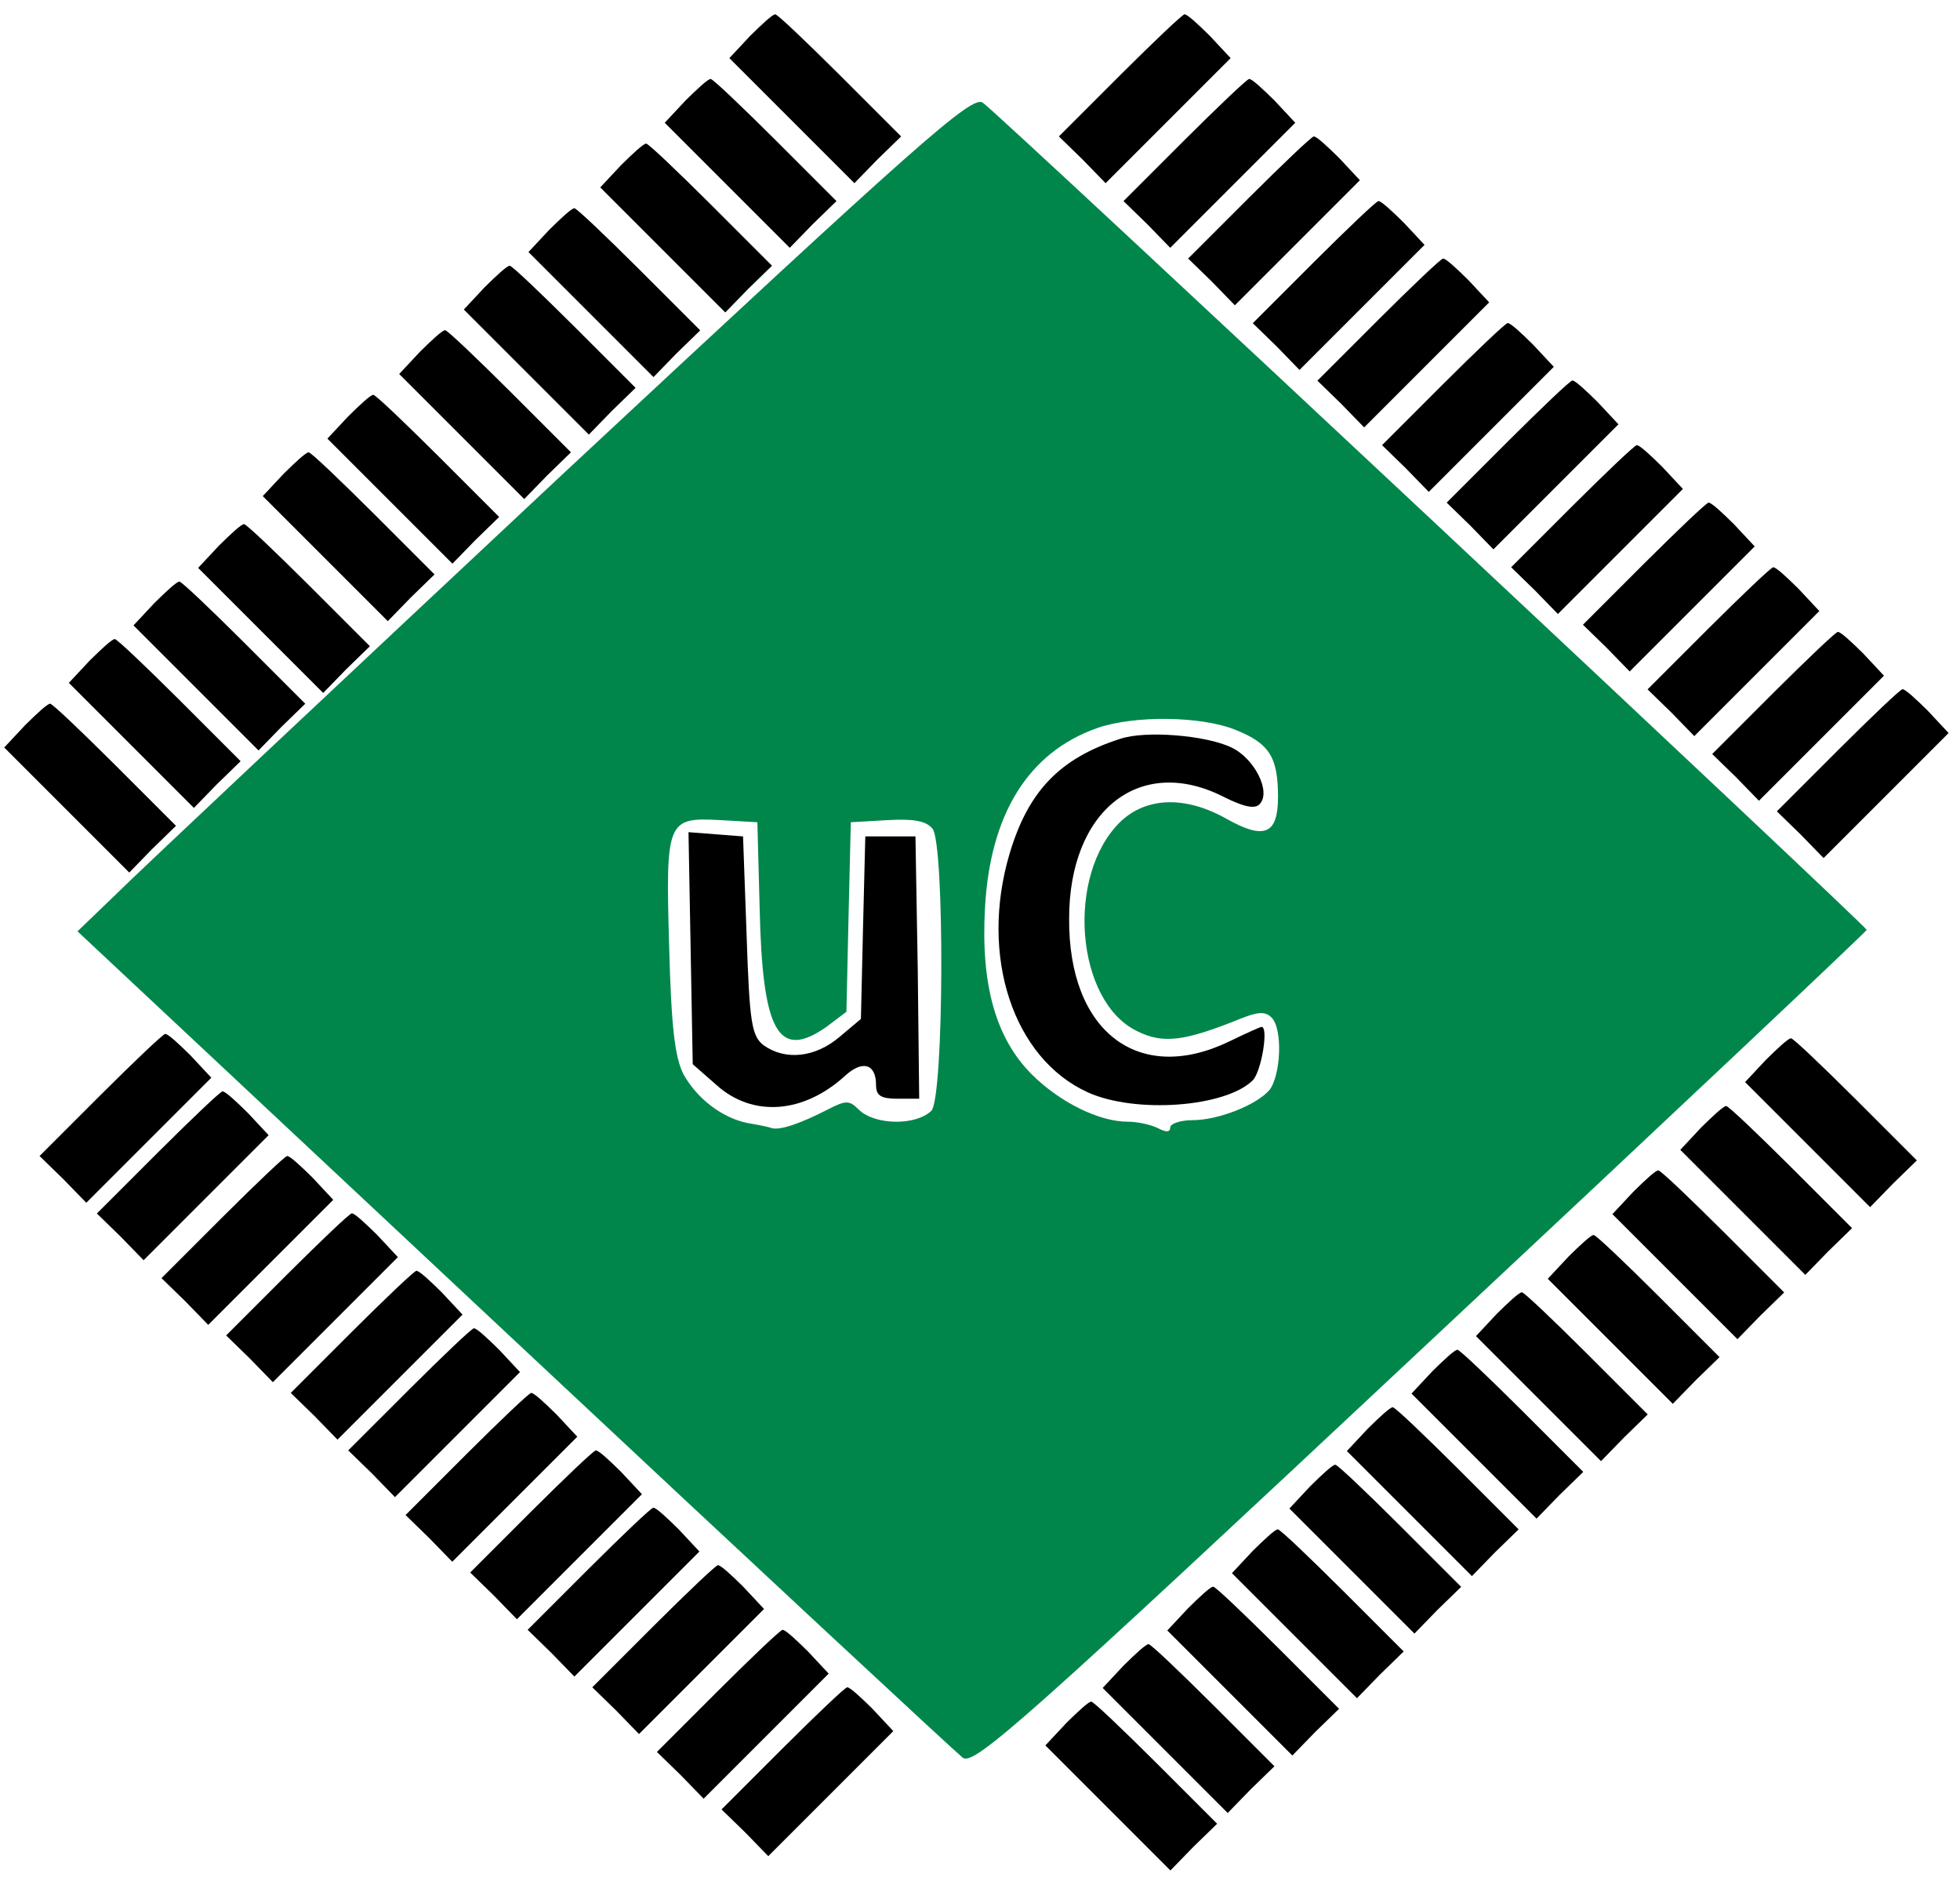 <?xml version="1.0" encoding="UTF-8"?>
<!DOCTYPE svg PUBLIC "-//W3C//DTD SVG 1.1//EN" "http://www.w3.org/Graphics/SVG/1.1/DTD/svg11.dtd">
<svg version="1.2" width="120.39mm" height="115.53mm" viewBox="0 0 12039 11553" preserveAspectRatio="xMidYMid" fill-rule="evenodd" stroke-width="28.222" stroke-linejoin="round" xmlns="http://www.w3.org/2000/svg" xmlns:ooo="http://xml.openoffice.org/svg/export" xmlns:xlink="http://www.w3.org/1999/xlink" xmlns:presentation="http://sun.com/xmlns/staroffice/presentation" xmlns:smil="http://www.w3.org/2001/SMIL20/" xmlns:anim="urn:oasis:names:tc:opendocument:xmlns:animation:1.0" xml:space="preserve">
 <defs class="ClipPathGroup">
  <clipPath id="presentation_clip_path" clipPathUnits="userSpaceOnUse">
   <rect x="0" y="0" width="12039" height="11553"/>
  </clipPath>
  <clipPath id="presentation_clip_path_shrink" clipPathUnits="userSpaceOnUse">
   <rect x="12" y="11" width="12015" height="11530"/>
  </clipPath>
 </defs>
 <defs class="TextShapeIndex">
  <g ooo:slide="id1" ooo:id-list="id3 id4 id5 id6 id7 id8 id9 id10 id11 id12 id13 id14 id15 id16 id17 id18 id19 id20 id21 id22 id23 id24 id25 id26 id27 id28 id29 id30 id31 id32 id33 id34 id35 id36 id37 id38 id39 id40 id41 id42 id43 id44 id45 id46 id47 id48 id49 id50 id51 id52 id53"/>
 </defs>
 <defs class="EmbeddedBulletChars">
  <g id="bullet-char-template-57356" transform="scale(0,-0)">
   <path d="M 580,1141 L 1163,571 580,0 -4,571 580,1141 Z"/>
  </g>
  <g id="bullet-char-template-57354" transform="scale(0,-0)">
   <path d="M 8,1128 L 1137,1128 1137,0 8,0 8,1128 Z"/>
  </g>
  <g id="bullet-char-template-10146" transform="scale(0,-0)">
   <path d="M 174,0 L 602,739 174,1481 1456,739 174,0 Z M 1358,739 L 309,1346 659,739 1358,739 Z"/>
  </g>
  <g id="bullet-char-template-10132" transform="scale(0,-0)">
   <path d="M 2015,739 L 1276,0 717,0 1260,543 174,543 174,936 1260,936 717,1481 1274,1481 2015,739 Z"/>
  </g>
  <g id="bullet-char-template-10007" transform="scale(0,-0)">
   <path d="M 0,-2 C -7,14 -16,27 -25,37 L 356,567 C 262,823 215,952 215,954 215,979 228,992 255,992 264,992 276,990 289,987 310,991 331,999 354,1012 L 381,999 492,748 772,1049 836,1024 860,1049 C 881,1039 901,1025 922,1006 886,937 835,863 770,784 769,783 710,716 594,584 L 774,223 C 774,196 753,168 711,139 L 727,119 C 717,90 699,76 672,76 641,76 570,178 457,381 L 164,-76 C 142,-110 111,-127 72,-127 30,-127 9,-110 8,-76 1,-67 -2,-52 -2,-32 -2,-23 -1,-13 0,-2 Z"/>
  </g>
  <g id="bullet-char-template-10004" transform="scale(0,-0)">
   <path d="M 285,-33 C 182,-33 111,30 74,156 52,228 41,333 41,471 41,549 55,616 82,672 116,743 169,778 240,778 293,778 328,747 346,684 L 369,508 C 377,444 397,411 428,410 L 1163,1116 C 1174,1127 1196,1133 1229,1133 1271,1133 1292,1118 1292,1087 L 1292,965 C 1292,929 1282,901 1262,881 L 442,47 C 390,-6 338,-33 285,-33 Z"/>
  </g>
  <g id="bullet-char-template-9679" transform="scale(0,-0)">
   <path d="M 813,0 C 632,0 489,54 383,161 276,268 223,411 223,592 223,773 276,916 383,1023 489,1130 632,1184 813,1184 992,1184 1136,1130 1245,1023 1353,916 1407,772 1407,592 1407,412 1353,268 1245,161 1136,54 992,0 813,0 Z"/>
  </g>
  <g id="bullet-char-template-8226" transform="scale(0,-0)">
   <path d="M 346,457 C 273,457 209,483 155,535 101,586 74,649 74,723 74,796 101,859 155,911 209,963 273,989 346,989 419,989 480,963 531,910 582,859 608,796 608,723 608,648 583,586 532,535 482,483 420,457 346,457 Z"/>
  </g>
  <g id="bullet-char-template-8211" transform="scale(0,-0)">
   <path d="M -4,459 L 1135,459 1135,606 -4,606 -4,459 Z"/>
  </g>
  <g id="bullet-char-template-61548" transform="scale(0,-0)">
   <path d="M 173,740 C 173,903 231,1043 346,1159 462,1274 601,1332 765,1332 928,1332 1067,1274 1183,1159 1299,1043 1357,903 1357,740 1357,577 1299,437 1183,322 1067,206 928,148 765,148 601,148 462,206 346,322 231,437 173,577 173,740 Z"/>
  </g>
 </defs>
 <defs class="TextEmbeddedBitmaps"/>
 <g>
  <g id="id2" class="Master_Slide">
   <g id="bg-id2" class="Background"/>
   <g id="bo-id2" class="BackgroundObjects"/>
  </g>
 </g>
 <g class="SlideGroup">
  <g>
   <g id="container-id1">
    <g id="id1" class="Slide" clip-path="url(#presentation_clip_path)">
     <g class="Page">
      <g class="com.sun.star.drawing.ClosedBezierShape">
       <g id="id3">
        <rect class="BoundingBox" stroke="none" fill="none" x="4480" y="88" width="1056" height="1038"/>
        <path fill="rgb(0,0,0)" stroke="none" d="M 4608,220 L 4480,357 4864,741 5248,1125 5389,980 5535,838 5160,463 C 4952,256 4776,88 4762,88 4745,88 4679,150 4608,220 Z"/>
       </g>
      </g>
      <g class="com.sun.star.drawing.ClosedBezierShape">
       <g id="id4">
        <rect class="BoundingBox" stroke="none" fill="none" x="6504" y="88" width="1057" height="1038"/>
        <path fill="rgb(0,0,0)" stroke="none" d="M 6879,463 L 6504,838 6650,980 6791,1125 7175,741 7559,357 7431,220 C 7360,150 7294,88 7276,88 7263,88 7087,256 6879,463 Z"/>
       </g>
      </g>
      <g class="com.sun.star.drawing.ClosedBezierShape">
       <g id="id5">
        <rect class="BoundingBox" stroke="none" fill="none" x="4083" y="485" width="1056" height="1038"/>
        <path fill="rgb(0,0,0)" stroke="none" d="M 4211,617 L 4083,754 4467,1138 4851,1522 4992,1377 5138,1235 4763,860 C 4555,653 4379,485 4365,485 4348,485 4282,547 4211,617 Z"/>
       </g>
      </g>
      <g class="com.sun.star.drawing.ClosedBezierShape">
       <g id="id6">
        <rect class="BoundingBox" stroke="none" fill="none" x="6901" y="485" width="1056" height="1038"/>
        <path fill="rgb(0,0,0)" stroke="none" d="M 7276,860 L 6901,1235 7047,1377 7188,1522 7572,1138 7956,754 7828,617 C 7757,547 7691,485 7673,485 7660,485 7484,653 7276,860 Z"/>
       </g>
      </g>
      <g class="com.sun.star.drawing.ClosedBezierShape">
       <g id="id7">
        <rect class="BoundingBox" stroke="none" fill="none" x="476" y="626" width="10991" height="10176"/>
        <path fill="rgb(0,134,75)" stroke="none" d="M 3453,2915 C 2077,4203 842,5363 714,5491 L 476,5720 3157,8230 C 4630,9610 5874,10765 5914,10796 5984,10845 6297,10567 8727,8291 10236,6880 11466,5720 11466,5711 11466,5689 6139,701 6037,631 5971,582 5653,865 3453,2915 Z M 7585,4481 C 7797,4565 7850,4649 7850,4895 7850,5125 7766,5160 7532,5028 7281,4887 7043,4895 6884,5045 6544,5372 6606,6152 6985,6333 7144,6413 7276,6395 7616,6258 7726,6214 7770,6210 7810,6249 7881,6320 7867,6607 7797,6695 7717,6787 7484,6880 7321,6880 7250,6880 7188,6902 7188,6924 7188,6955 7162,6955 7113,6929 7069,6907 6985,6889 6924,6889 6752,6889 6509,6770 6337,6598 6117,6377 6024,6051 6050,5579 6081,5001 6315,4622 6738,4472 6963,4393 7373,4397 7585,4481 Z M 4666,5579 C 4683,6338 4780,6514 5076,6307 L 5199,6214 5212,5632 5226,5050 5451,5037 C 5609,5028 5689,5041 5728,5090 5803,5182 5799,6748 5720,6823 5623,6915 5371,6911 5274,6814 5217,6757 5195,6757 5085,6814 4913,6902 4794,6942 4741,6929 4719,6920 4648,6907 4595,6898 4436,6867 4282,6748 4198,6598 4145,6492 4123,6307 4110,5808 4088,5037 4097,5019 4427,5037 L 4652,5050 4666,5579 Z"/>
       </g>
      </g>
      <g class="com.sun.star.drawing.ClosedBezierShape">
       <g id="id8">
        <rect class="BoundingBox" stroke="none" fill="none" x="6133" y="4511" width="1635" height="2278"/>
        <path fill="rgb(0,0,0)" stroke="none" d="M 6880,4538 C 6509,4657 6315,4860 6201,5244 6015,5871 6223,6501 6682,6709 6973,6841 7529,6801 7696,6634 7749,6576 7793,6307 7749,6307 7741,6307 7652,6347 7551,6396 6995,6665 6562,6338 6567,5641 6567,4975 7004,4631 7520,4896 7635,4953 7705,4971 7736,4940 7811,4865 7705,4657 7564,4591 7410,4516 7035,4485 6880,4538 Z"/>
       </g>
      </g>
      <g class="com.sun.star.drawing.ClosedBezierShape">
       <g id="id9">
        <rect class="BoundingBox" stroke="none" fill="none" x="4229" y="5111" width="1419" height="1690"/>
        <path fill="rgb(0,0,0)" stroke="none" d="M 4242,5821 L 4255,6536 4401,6664 C 4622,6863 4935,6841 5191,6607 5297,6510 5381,6532 5381,6664 5381,6730 5412,6748 5513,6748 L 5646,6748 5637,5941 5623,5137 5469,5137 5315,5137 5301,5698 5288,6258 5156,6369 C 5006,6496 4825,6514 4692,6421 4617,6364 4604,6285 4586,5746 L 4564,5137 4397,5124 4229,5111 4242,5821 Z"/>
       </g>
      </g>
      <g class="com.sun.star.drawing.ClosedBezierShape">
       <g id="id10">
        <rect class="BoundingBox" stroke="none" fill="none" x="7298" y="838" width="1056" height="1038"/>
        <path fill="rgb(0,0,0)" stroke="none" d="M 7673,1213 L 7298,1588 7444,1730 7585,1875 7969,1491 8353,1107 8225,970 C 8154,900 8088,838 8070,838 8057,838 7881,1006 7673,1213 Z"/>
       </g>
      </g>
      <g class="com.sun.star.drawing.ClosedBezierShape">
       <g id="id11">
        <rect class="BoundingBox" stroke="none" fill="none" x="3687" y="882" width="1056" height="1038"/>
        <path fill="rgb(0,0,0)" stroke="none" d="M 3815,1014 L 3687,1151 4071,1535 4455,1919 4596,1774 4742,1632 4367,1257 C 4159,1050 3983,882 3969,882 3952,882 3886,944 3815,1014 Z"/>
       </g>
      </g>
      <g class="com.sun.star.drawing.ClosedBezierShape">
       <g id="id12">
        <rect class="BoundingBox" stroke="none" fill="none" x="7695" y="1235" width="1056" height="1038"/>
        <path fill="rgb(0,0,0)" stroke="none" d="M 8070,1610 L 7695,1985 7841,2127 7982,2272 8366,1888 8750,1504 8622,1367 C 8551,1297 8485,1235 8467,1235 8454,1235 8278,1403 8070,1610 Z"/>
       </g>
      </g>
      <g class="com.sun.star.drawing.ClosedBezierShape">
       <g id="id13">
        <rect class="BoundingBox" stroke="none" fill="none" x="3246" y="1279" width="1056" height="1038"/>
        <path fill="rgb(0,0,0)" stroke="none" d="M 3374,1411 L 3246,1548 3630,1932 4014,2316 4155,2171 4301,2029 3926,1654 C 3718,1447 3542,1279 3528,1279 3511,1279 3445,1341 3374,1411 Z"/>
       </g>
      </g>
      <g class="com.sun.star.drawing.ClosedBezierShape">
       <g id="id14">
        <rect class="BoundingBox" stroke="none" fill="none" x="8092" y="1588" width="1056" height="1038"/>
        <path fill="rgb(0,0,0)" stroke="none" d="M 8467,1963 L 8092,2338 8238,2480 8379,2625 8763,2241 9147,1857 9019,1720 C 8948,1650 8882,1588 8864,1588 8851,1588 8675,1756 8467,1963 Z"/>
       </g>
      </g>
      <g class="com.sun.star.drawing.ClosedBezierShape">
       <g id="id15">
        <rect class="BoundingBox" stroke="none" fill="none" x="2849" y="1632" width="1056" height="1038"/>
        <path fill="rgb(0,0,0)" stroke="none" d="M 2977,1764 L 2849,1901 3233,2285 3617,2669 3758,2524 3904,2382 3529,2007 C 3321,1800 3145,1632 3131,1632 3114,1632 3048,1694 2977,1764 Z"/>
       </g>
      </g>
      <g class="com.sun.star.drawing.ClosedBezierShape">
       <g id="id16">
        <rect class="BoundingBox" stroke="none" fill="none" x="8489" y="1984" width="1056" height="1038"/>
        <path fill="rgb(0,0,0)" stroke="none" d="M 8864,2359 L 8489,2734 8635,2876 8776,3021 9160,2637 9544,2253 9416,2116 C 9345,2046 9279,1984 9261,1984 9248,1984 9072,2152 8864,2359 Z"/>
       </g>
      </g>
      <g class="com.sun.star.drawing.ClosedBezierShape">
       <g id="id17">
        <rect class="BoundingBox" stroke="none" fill="none" x="2452" y="2028" width="1056" height="1038"/>
        <path fill="rgb(0,0,0)" stroke="none" d="M 2580,2160 L 2452,2297 2836,2681 3220,3065 3361,2920 3507,2778 3132,2403 C 2924,2196 2748,2028 2734,2028 2717,2028 2651,2090 2580,2160 Z"/>
       </g>
      </g>
      <g class="com.sun.star.drawing.ClosedBezierShape">
       <g id="id18">
        <rect class="BoundingBox" stroke="none" fill="none" x="8886" y="2337" width="1056" height="1038"/>
        <path fill="rgb(0,0,0)" stroke="none" d="M 9261,2712 L 8886,3087 9032,3229 9173,3374 9557,2990 9941,2606 9813,2469 C 9742,2399 9676,2337 9658,2337 9645,2337 9469,2505 9261,2712 Z"/>
       </g>
      </g>
      <g class="com.sun.star.drawing.ClosedBezierShape">
       <g id="id19">
        <rect class="BoundingBox" stroke="none" fill="none" x="2011" y="2425" width="1056" height="1038"/>
        <path fill="rgb(0,0,0)" stroke="none" d="M 2139,2557 L 2011,2694 2395,3078 2779,3462 2920,3317 3066,3175 2691,2800 C 2483,2593 2307,2425 2293,2425 2276,2425 2210,2487 2139,2557 Z"/>
       </g>
      </g>
      <g class="com.sun.star.drawing.ClosedBezierShape">
       <g id="id20">
        <rect class="BoundingBox" stroke="none" fill="none" x="9282" y="2734" width="1056" height="1038"/>
        <path fill="rgb(0,0,0)" stroke="none" d="M 9657,3109 L 9282,3484 9428,3626 9569,3771 9953,3387 10337,3003 10209,2866 C 10138,2796 10072,2734 10054,2734 10041,2734 9865,2902 9657,3109 Z"/>
       </g>
      </g>
      <g class="com.sun.star.drawing.ClosedBezierShape">
       <g id="id21">
        <rect class="BoundingBox" stroke="none" fill="none" x="1614" y="2778" width="1056" height="1038"/>
        <path fill="rgb(0,0,0)" stroke="none" d="M 1742,2910 L 1614,3047 1998,3431 2382,3815 2523,3670 2669,3528 2294,3153 C 2086,2946 1910,2778 1896,2778 1879,2778 1813,2840 1742,2910 Z"/>
       </g>
      </g>
      <g class="com.sun.star.drawing.ClosedBezierShape">
       <g id="id22">
        <rect class="BoundingBox" stroke="none" fill="none" x="9723" y="3087" width="1057" height="1038"/>
        <path fill="rgb(0,0,0)" stroke="none" d="M 10098,3462 L 9723,3837 9869,3979 10010,4124 10394,3740 10778,3356 10650,3219 C 10579,3149 10513,3087 10495,3087 10482,3087 10306,3255 10098,3462 Z"/>
       </g>
      </g>
      <g class="com.sun.star.drawing.ClosedBezierShape">
       <g id="id23">
        <rect class="BoundingBox" stroke="none" fill="none" x="1217" y="3219" width="1056" height="1038"/>
        <path fill="rgb(0,0,0)" stroke="none" d="M 1345,3351 L 1217,3488 1601,3872 1985,4256 2126,4111 2272,3969 1897,3594 C 1689,3387 1513,3219 1499,3219 1482,3219 1416,3281 1345,3351 Z"/>
       </g>
      </g>
      <g class="com.sun.star.drawing.ClosedBezierShape">
       <g id="id24">
        <rect class="BoundingBox" stroke="none" fill="none" x="10120" y="3484" width="1056" height="1038"/>
        <path fill="rgb(0,0,0)" stroke="none" d="M 10495,3859 L 10120,4234 10266,4376 10407,4521 10791,4137 11175,3753 11047,3616 C 10976,3546 10910,3484 10892,3484 10879,3484 10703,3652 10495,3859 Z"/>
       </g>
      </g>
      <g class="com.sun.star.drawing.ClosedBezierShape">
       <g id="id25">
        <rect class="BoundingBox" stroke="none" fill="none" x="820" y="3572" width="1056" height="1038"/>
        <path fill="rgb(0,0,0)" stroke="none" d="M 948,3704 L 820,3841 1204,4225 1588,4609 1729,4464 1875,4322 1500,3947 C 1292,3740 1116,3572 1102,3572 1085,3572 1019,3634 948,3704 Z"/>
       </g>
      </g>
      <g class="com.sun.star.drawing.ClosedBezierShape">
       <g id="id26">
        <rect class="BoundingBox" stroke="none" fill="none" x="10517" y="3881" width="1056" height="1038"/>
        <path fill="rgb(0,0,0)" stroke="none" d="M 10892,4256 L 10517,4631 10663,4773 10804,4918 11188,4534 11572,4150 11444,4013 C 11373,3943 11307,3881 11289,3881 11276,3881 11100,4049 10892,4256 Z"/>
       </g>
      </g>
      <g class="com.sun.star.drawing.ClosedBezierShape">
       <g id="id27">
        <rect class="BoundingBox" stroke="none" fill="none" x="423" y="3925" width="1056" height="1038"/>
        <path fill="rgb(0,0,0)" stroke="none" d="M 551,4057 L 423,4194 807,4578 1191,4962 1332,4817 1478,4675 1103,4300 C 895,4093 719,3925 705,3925 688,3925 622,3987 551,4057 Z"/>
       </g>
      </g>
      <g class="com.sun.star.drawing.ClosedBezierShape">
       <g id="id28">
        <rect class="BoundingBox" stroke="none" fill="none" x="10914" y="4233" width="1056" height="1038"/>
        <path fill="rgb(0,0,0)" stroke="none" d="M 11289,4608 L 10914,4983 11060,5125 11201,5270 11585,4886 11969,4502 11841,4365 C 11770,4295 11704,4233 11686,4233 11673,4233 11497,4401 11289,4608 Z"/>
       </g>
      </g>
      <g class="com.sun.star.drawing.ClosedBezierShape">
       <g id="id29">
        <rect class="BoundingBox" stroke="none" fill="none" x="26" y="4322" width="1056" height="1038"/>
        <path fill="rgb(0,0,0)" stroke="none" d="M 154,4454 L 26,4591 410,4975 794,5359 935,5214 1081,5072 706,4697 C 498,4490 322,4322 308,4322 291,4322 225,4384 154,4454 Z"/>
       </g>
      </g>
      <g class="com.sun.star.drawing.ClosedBezierShape">
       <g id="id30">
        <rect class="BoundingBox" stroke="none" fill="none" x="243" y="6350" width="1056" height="1038"/>
        <path fill="rgb(0,0,0)" stroke="none" d="M 618,6725 L 243,7100 389,7242 530,7387 914,7003 1298,6619 1170,6482 C 1099,6412 1033,6350 1015,6350 1002,6350 826,6518 618,6725 Z"/>
       </g>
      </g>
      <g class="com.sun.star.drawing.ClosedBezierShape">
       <g id="id31">
        <rect class="BoundingBox" stroke="none" fill="none" x="10719" y="6377" width="1056" height="1038"/>
        <path fill="rgb(0,0,0)" stroke="none" d="M 10847,6509 L 10719,6646 11103,7030 11487,7414 11628,7269 11774,7127 11399,6752 C 11191,6545 11015,6377 11001,6377 10984,6377 10918,6439 10847,6509 Z"/>
       </g>
      </g>
      <g class="com.sun.star.drawing.ClosedBezierShape">
       <g id="id32">
        <rect class="BoundingBox" stroke="none" fill="none" x="595" y="6703" width="1056" height="1038"/>
        <path fill="rgb(0,0,0)" stroke="none" d="M 970,7078 L 595,7453 741,7595 882,7740 1266,7356 1650,6972 1522,6835 C 1451,6765 1385,6703 1367,6703 1354,6703 1178,6871 970,7078 Z"/>
       </g>
      </g>
      <g class="com.sun.star.drawing.ClosedBezierShape">
       <g id="id33">
        <rect class="BoundingBox" stroke="none" fill="none" x="10321" y="6793" width="1056" height="1038"/>
        <path fill="rgb(0,0,0)" stroke="none" d="M 10449,6925 L 10321,7062 10705,7446 11089,7830 11230,7685 11376,7543 11001,7168 C 10793,6961 10617,6793 10603,6793 10586,6793 10520,6855 10449,6925 Z"/>
       </g>
      </g>
      <g class="com.sun.star.drawing.ClosedBezierShape">
       <g id="id34">
        <rect class="BoundingBox" stroke="none" fill="none" x="992" y="7100" width="1056" height="1038"/>
        <path fill="rgb(0,0,0)" stroke="none" d="M 1367,7475 L 992,7850 1138,7992 1279,8137 1663,7753 2047,7369 1919,7232 C 1848,7162 1782,7100 1764,7100 1751,7100 1575,7268 1367,7475 Z"/>
       </g>
      </g>
      <g class="com.sun.star.drawing.ClosedBezierShape">
       <g id="id35">
        <rect class="BoundingBox" stroke="none" fill="none" x="9904" y="7188" width="1057" height="1038"/>
        <path fill="rgb(0,0,0)" stroke="none" d="M 10032,7320 L 9904,7457 10288,7841 10672,8225 10813,8080 10959,7938 10584,7563 C 10376,7356 10200,7188 10186,7188 10169,7188 10103,7250 10032,7320 Z"/>
       </g>
      </g>
      <g class="com.sun.star.drawing.ClosedBezierShape">
       <g id="id36">
        <rect class="BoundingBox" stroke="none" fill="none" x="1389" y="7452" width="1056" height="1038"/>
        <path fill="rgb(0,0,0)" stroke="none" d="M 1764,7827 L 1389,8202 1535,8344 1676,8489 2060,8105 2444,7721 2316,7584 C 2245,7514 2179,7452 2161,7452 2148,7452 1972,7620 1764,7827 Z"/>
       </g>
      </g>
      <g class="com.sun.star.drawing.ClosedBezierShape">
       <g id="id37">
        <rect class="BoundingBox" stroke="none" fill="none" x="9507" y="7585" width="1056" height="1038"/>
        <path fill="rgb(0,0,0)" stroke="none" d="M 9635,7717 L 9507,7854 9891,8238 10275,8622 10416,8477 10562,8335 10187,7960 C 9979,7753 9803,7585 9789,7585 9772,7585 9706,7647 9635,7717 Z"/>
       </g>
      </g>
      <g class="com.sun.star.drawing.ClosedBezierShape">
       <g id="id38">
        <rect class="BoundingBox" stroke="none" fill="none" x="1786" y="7805" width="1056" height="1038"/>
        <path fill="rgb(0,0,0)" stroke="none" d="M 2161,8180 L 1786,8555 1932,8697 2073,8842 2457,8458 2841,8074 2713,7937 C 2642,7867 2576,7805 2558,7805 2545,7805 2369,7973 2161,8180 Z"/>
       </g>
      </g>
      <g class="com.sun.star.drawing.ClosedBezierShape">
       <g id="id39">
        <rect class="BoundingBox" stroke="none" fill="none" x="9066" y="7937" width="1056" height="1038"/>
        <path fill="rgb(0,0,0)" stroke="none" d="M 9194,8069 L 9066,8206 9450,8590 9834,8974 9975,8829 10121,8687 9746,8312 C 9538,8105 9362,7937 9348,7937 9331,7937 9265,7999 9194,8069 Z"/>
       </g>
      </g>
      <g class="com.sun.star.drawing.ClosedBezierShape">
       <g id="id40">
        <rect class="BoundingBox" stroke="none" fill="none" x="2139" y="8158" width="1056" height="1038"/>
        <path fill="rgb(0,0,0)" stroke="none" d="M 2514,8533 L 2139,8908 2285,9050 2426,9195 2810,8811 3194,8427 3066,8290 C 2995,8220 2929,8158 2911,8158 2898,8158 2722,8326 2514,8533 Z"/>
       </g>
      </g>
      <g class="com.sun.star.drawing.ClosedBezierShape">
       <g id="id41">
        <rect class="BoundingBox" stroke="none" fill="none" x="8670" y="8290" width="1056" height="1038"/>
        <path fill="rgb(0,0,0)" stroke="none" d="M 8798,8422 L 8670,8559 9054,8943 9438,9327 9579,9182 9725,9040 9350,8665 C 9142,8458 8966,8290 8952,8290 8935,8290 8869,8352 8798,8422 Z"/>
       </g>
      </g>
      <g class="com.sun.star.drawing.ClosedBezierShape">
       <g id="id42">
        <rect class="BoundingBox" stroke="none" fill="none" x="2491" y="8555" width="1057" height="1038"/>
        <path fill="rgb(0,0,0)" stroke="none" d="M 2866,8930 L 2491,9305 2637,9447 2778,9592 3162,9208 3546,8824 3418,8687 C 3347,8617 3281,8555 3263,8555 3250,8555 3074,8723 2866,8930 Z"/>
       </g>
      </g>
      <g class="com.sun.star.drawing.ClosedBezierShape">
       <g id="id43">
        <rect class="BoundingBox" stroke="none" fill="none" x="8273" y="8643" width="1056" height="1038"/>
        <path fill="rgb(0,0,0)" stroke="none" d="M 8401,8775 L 8273,8912 8657,9296 9041,9680 9182,9535 9328,9393 8953,9018 C 8745,8811 8569,8643 8555,8643 8538,8643 8472,8705 8401,8775 Z"/>
       </g>
      </g>
      <g class="com.sun.star.drawing.ClosedBezierShape">
       <g id="id44">
        <rect class="BoundingBox" stroke="none" fill="none" x="2888" y="8908" width="1057" height="1038"/>
        <path fill="rgb(0,0,0)" stroke="none" d="M 3263,9283 L 2888,9658 3034,9800 3175,9945 3559,9561 3943,9177 3815,9040 C 3744,8970 3678,8908 3660,8908 3647,8908 3471,9076 3263,9283 Z"/>
       </g>
      </g>
      <g class="com.sun.star.drawing.ClosedBezierShape">
       <g id="id45">
        <rect class="BoundingBox" stroke="none" fill="none" x="7920" y="8996" width="1056" height="1038"/>
        <path fill="rgb(0,0,0)" stroke="none" d="M 8048,9128 L 7920,9265 8304,9649 8688,10033 8829,9888 8975,9746 8600,9371 C 8392,9164 8216,8996 8202,8996 8185,8996 8119,9058 8048,9128 Z"/>
       </g>
      </g>
      <g class="com.sun.star.drawing.ClosedBezierShape">
       <g id="id46">
        <rect class="BoundingBox" stroke="none" fill="none" x="3241" y="9260" width="1056" height="1038"/>
        <path fill="rgb(0,0,0)" stroke="none" d="M 3616,9635 L 3241,10010 3387,10152 3528,10297 3912,9913 4296,9529 4168,9392 C 4097,9322 4031,9260 4013,9260 4000,9260 3824,9428 3616,9635 Z"/>
       </g>
      </g>
      <g class="com.sun.star.drawing.ClosedBezierShape">
       <g id="id47">
        <rect class="BoundingBox" stroke="none" fill="none" x="7567" y="9393" width="1056" height="1038"/>
        <path fill="rgb(0,0,0)" stroke="none" d="M 7695,9525 L 7567,9662 7951,10046 8335,10430 8476,10285 8622,10143 8247,9768 C 8039,9561 7863,9393 7849,9393 7832,9393 7766,9455 7695,9525 Z"/>
       </g>
      </g>
      <g class="com.sun.star.drawing.ClosedBezierShape">
       <g id="id48">
        <rect class="BoundingBox" stroke="none" fill="none" x="3638" y="9613" width="1056" height="1038"/>
        <path fill="rgb(0,0,0)" stroke="none" d="M 4013,9988 L 3638,10363 3784,10505 3925,10650 4309,10266 4693,9882 4565,9745 C 4494,9675 4428,9613 4410,9613 4397,9613 4221,9781 4013,9988 Z"/>
       </g>
      </g>
      <g class="com.sun.star.drawing.ClosedBezierShape">
       <g id="id49">
        <rect class="BoundingBox" stroke="none" fill="none" x="7170" y="9745" width="1056" height="1038"/>
        <path fill="rgb(0,0,0)" stroke="none" d="M 7298,9877 L 7170,10014 7554,10398 7938,10782 8079,10637 8225,10495 7850,10120 C 7642,9913 7466,9745 7452,9745 7435,9745 7369,9807 7298,9877 Z"/>
       </g>
      </g>
      <g class="com.sun.star.drawing.ClosedBezierShape">
       <g id="id50">
        <rect class="BoundingBox" stroke="none" fill="none" x="4035" y="10010" width="1056" height="1038"/>
        <path fill="rgb(0,0,0)" stroke="none" d="M 4410,10385 L 4035,10760 4181,10902 4322,11047 4706,10663 5090,10279 4962,10142 C 4891,10072 4825,10010 4807,10010 4794,10010 4618,10178 4410,10385 Z"/>
       </g>
      </g>
      <g class="com.sun.star.drawing.ClosedBezierShape">
       <g id="id51">
        <rect class="BoundingBox" stroke="none" fill="none" x="6773" y="10098" width="1056" height="1038"/>
        <path fill="rgb(0,0,0)" stroke="none" d="M 6901,10230 L 6773,10367 7157,10751 7541,11135 7682,10990 7828,10848 7453,10473 C 7245,10266 7069,10098 7055,10098 7038,10098 6972,10160 6901,10230 Z"/>
       </g>
      </g>
      <g class="com.sun.star.drawing.ClosedBezierShape">
       <g id="id52">
        <rect class="BoundingBox" stroke="none" fill="none" x="4432" y="10363" width="1056" height="1038"/>
        <path fill="rgb(0,0,0)" stroke="none" d="M 4807,10738 L 4432,11113 4578,11255 4719,11400 5103,11016 5487,10632 5359,10495 C 5288,10425 5222,10363 5204,10363 5191,10363 5015,10531 4807,10738 Z"/>
       </g>
      </g>
      <g class="com.sun.star.drawing.ClosedBezierShape">
       <g id="id53">
        <rect class="BoundingBox" stroke="none" fill="none" x="6421" y="10451" width="1056" height="1038"/>
        <path fill="rgb(0,0,0)" stroke="none" d="M 6549,10583 L 6421,10720 6805,11104 7189,11488 7330,11343 7476,11201 7101,10826 C 6893,10619 6717,10451 6703,10451 6686,10451 6620,10513 6549,10583 Z"/>
       </g>
      </g>
     </g>
    </g>
   </g>
  </g>
 </g>
</svg>
